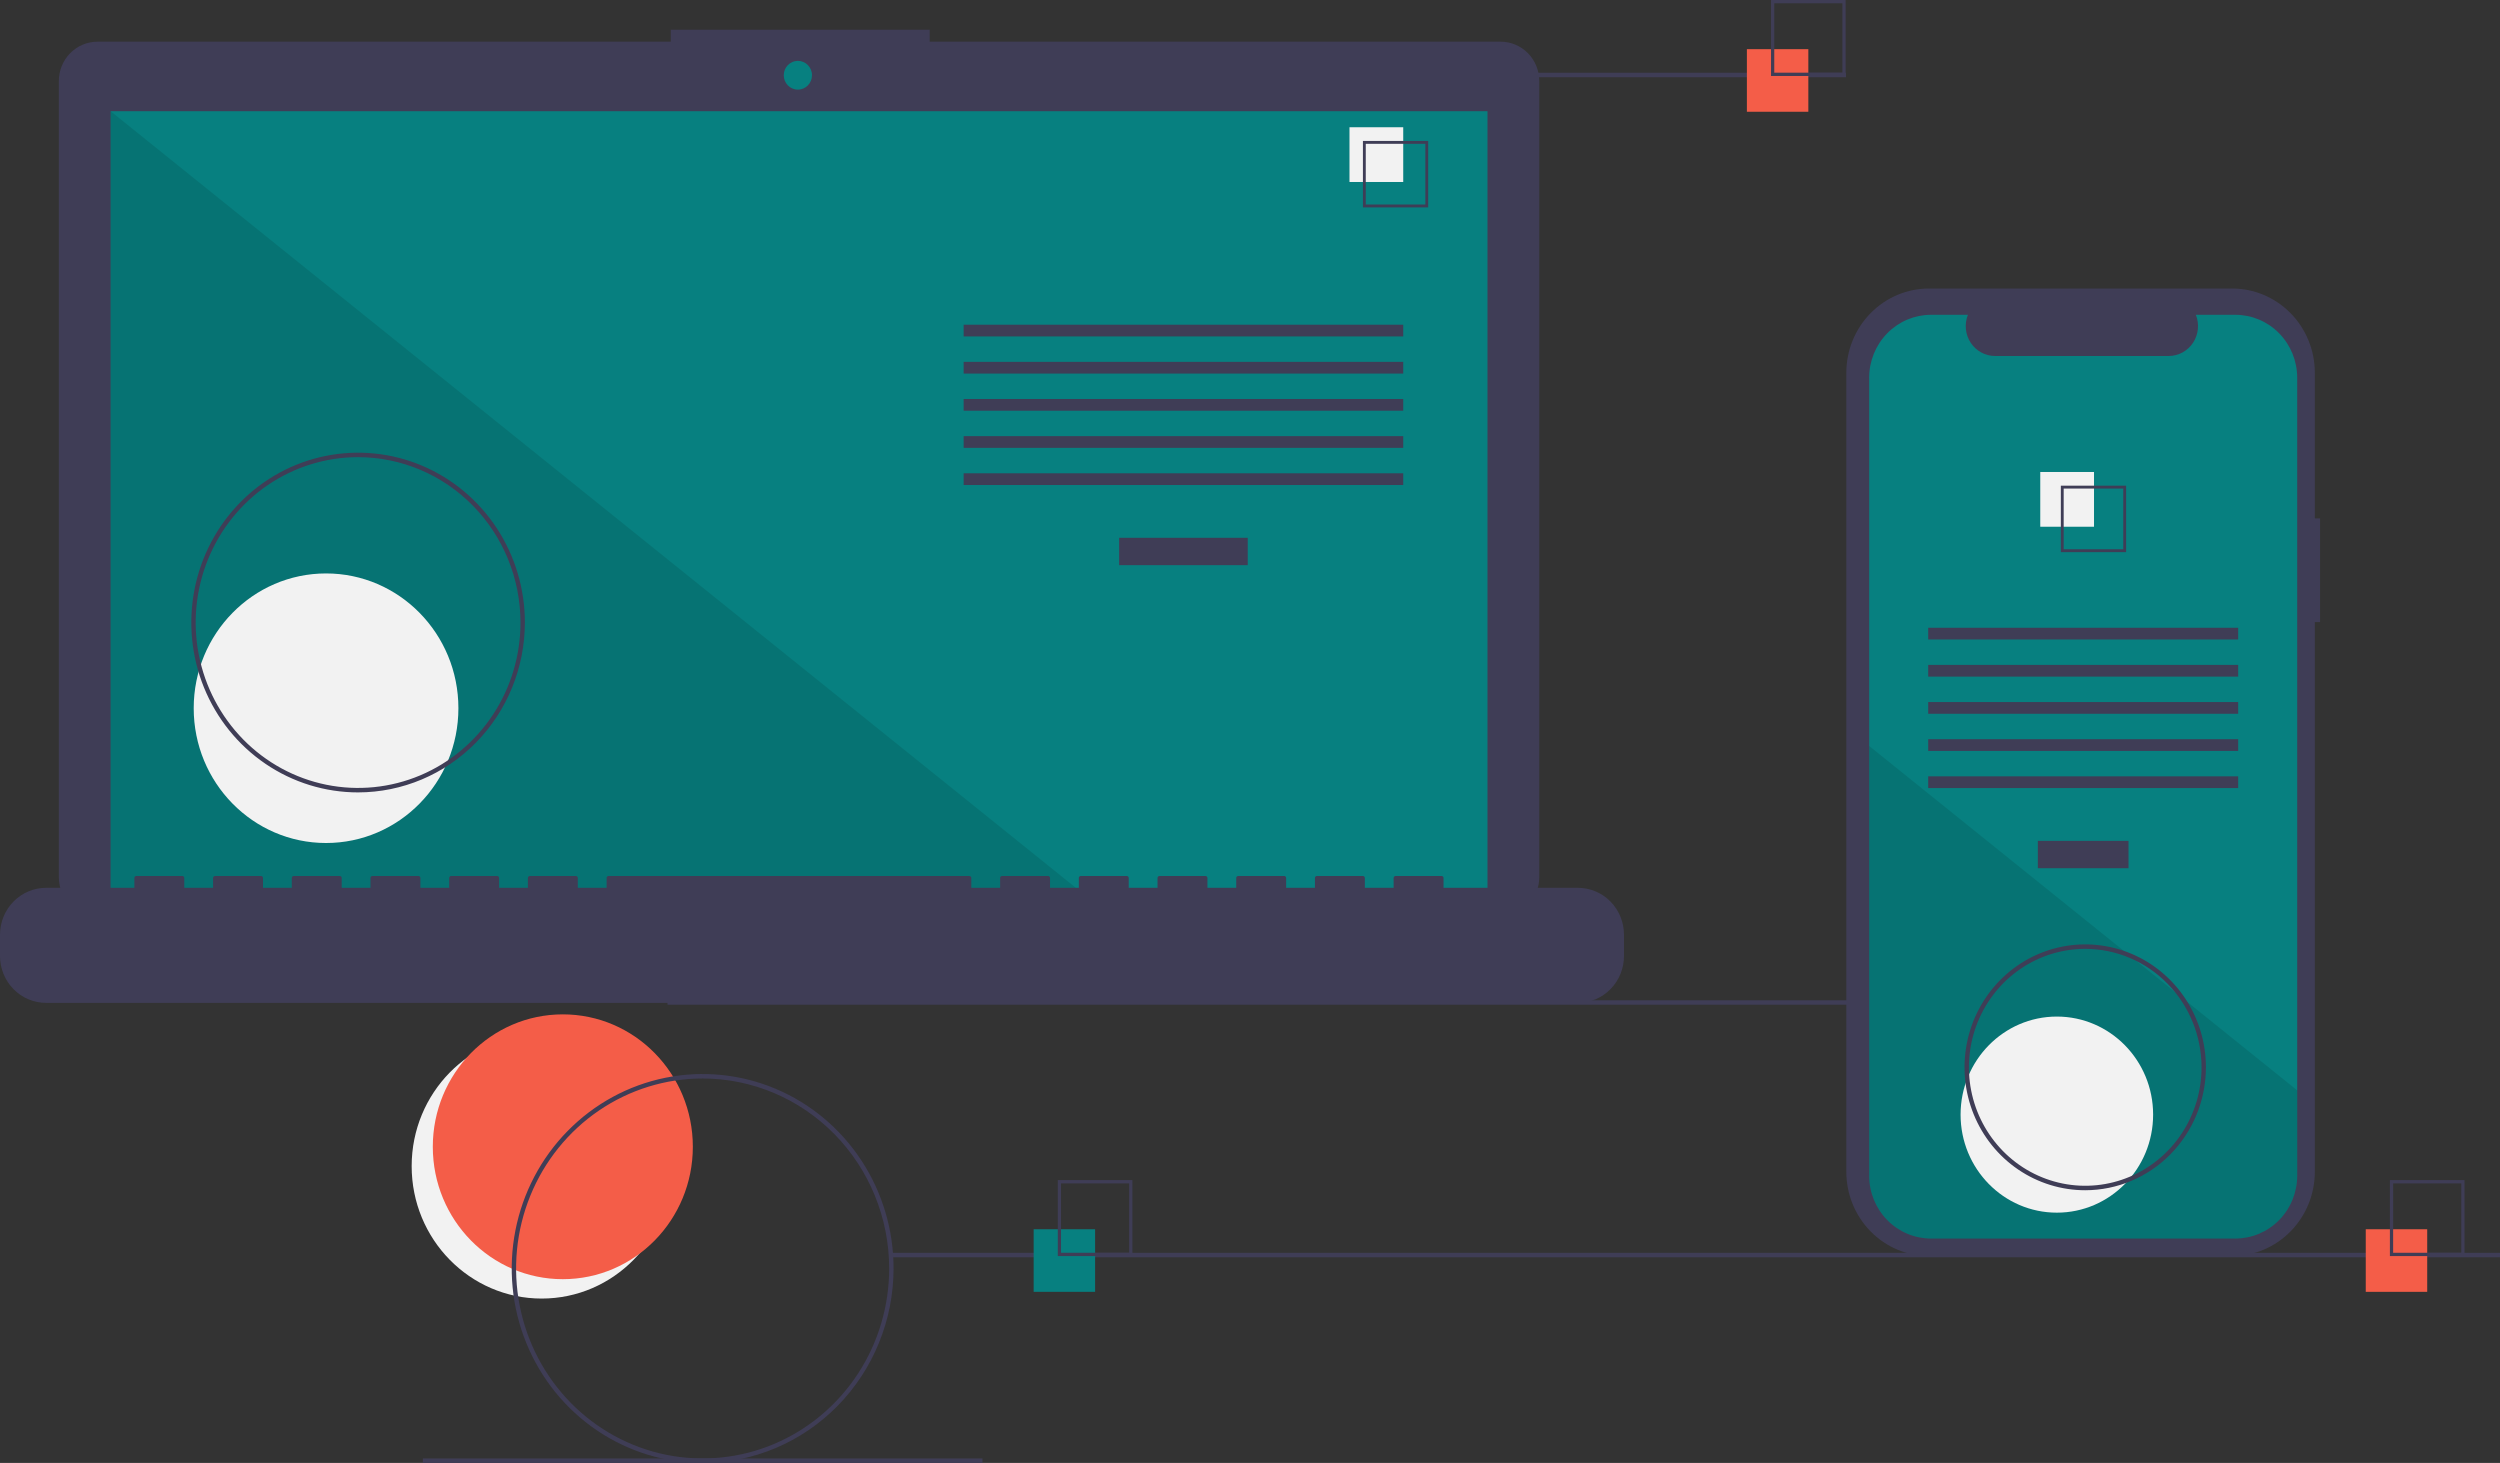 <svg width="728" height="426" viewBox="0 0 728 426" fill="none" xmlns="http://www.w3.org/2000/svg">
<rect x="0" y="0" width="728" height="426" fill="#333333" stroke="none"/>
<g clip-path="url(#clip0_99_1298)">
<path d="M157.737 378.141C178.647 378.141 195.598 360.878 195.598 339.583C195.598 318.288 178.647 301.025 157.737 301.025C136.828 301.025 119.877 318.288 119.877 339.583C119.877 360.878 136.828 378.141 157.737 378.141Z" fill="#F2F2F2"/>
<path d="M163.894 372.498C184.803 372.498 201.754 355.235 201.754 333.94C201.754 312.646 184.803 295.383 163.894 295.383C142.984 295.383 126.033 312.646 126.033 333.94C126.033 355.235 142.984 372.498 163.894 372.498Z" fill="#F45D48"/>
<path d="M662.816 291.277H194.384V292.579H662.816V291.277Z" fill="#3F3D56"/>
<path d="M436.986 12.139H270.721V8.65H195.331V12.139H28.381C26.904 12.139 25.441 12.436 24.077 13.011C22.712 13.587 21.473 14.431 20.428 15.494C19.384 16.558 18.556 17.82 17.99 19.21C17.425 20.6 17.134 22.089 17.134 23.593V255.455C17.134 258.493 18.319 261.406 20.428 263.554C22.537 265.702 25.398 266.909 28.381 266.909H436.986C439.968 266.909 442.829 265.702 444.938 263.554C447.047 261.406 448.232 258.493 448.232 255.455V23.593C448.232 22.089 447.941 20.6 447.376 19.21C446.811 17.82 445.982 16.558 444.938 15.494C443.894 14.431 442.654 13.587 441.289 13.011C439.925 12.436 438.462 12.139 436.986 12.139Z" fill="#3F3D56"/>
<path d="M433.154 32.382H32.212V262.721H433.154V32.382Z" fill="#078080"/>
<path d="M232.34 26.099C234.612 26.099 236.453 24.224 236.453 21.912C236.453 19.599 234.612 17.724 232.34 17.724C230.069 17.724 228.228 19.599 228.228 21.912C228.228 24.224 230.069 26.099 232.34 26.099Z" fill="#078080"/>
<path opacity="0.1" d="M318.492 262.721H32.212V32.382L318.492 262.721Z" fill="black"/>
<path d="M94.948 245.484C116.233 245.484 133.487 227.911 133.487 206.234C133.487 184.557 116.233 166.985 94.948 166.985C73.663 166.985 56.408 184.557 56.408 206.234C56.408 227.911 73.663 245.484 94.948 245.484Z" fill="#F2F2F2"/>
<path d="M363.343 156.605H325.891V164.575H363.343V156.605Z" fill="#3F3D56"/>
<path d="M408.621 94.553H280.613V97.969H408.621V94.553Z" fill="#3F3D56"/>
<path d="M408.621 105.369H280.613V108.785H408.621V105.369Z" fill="#3F3D56"/>
<path d="M408.621 116.186H280.613V119.601H408.621V116.186Z" fill="#3F3D56"/>
<path d="M408.621 127.002H280.613V130.418H408.621V127.002Z" fill="#3F3D56"/>
<path d="M408.621 137.819H280.613V141.234H408.621V137.819Z" fill="#3F3D56"/>
<path d="M408.621 37.055H392.97V52.995H408.621V37.055Z" fill="#F2F2F2"/>
<path d="M415.888 60.395H396.883V41.04H415.888V60.395ZM397.709 59.554H415.062V41.881H397.709V59.554Z" fill="#3F3D56"/>
<path d="M459.49 258.533H420.36V255.661C420.36 255.587 420.346 255.513 420.318 255.444C420.29 255.375 420.249 255.312 420.197 255.259C420.145 255.206 420.083 255.164 420.015 255.136C419.947 255.107 419.875 255.092 419.801 255.092H406.386C406.312 255.092 406.239 255.107 406.172 255.136C406.104 255.164 406.042 255.206 405.99 255.259C405.938 255.312 405.897 255.375 405.869 255.444C405.841 255.513 405.827 255.587 405.827 255.661V258.533H397.442V255.661C397.442 255.587 397.427 255.513 397.399 255.444C397.371 255.375 397.33 255.312 397.278 255.259C397.226 255.206 397.164 255.164 397.097 255.136C397.029 255.107 396.956 255.092 396.883 255.092H383.467C383.394 255.092 383.321 255.107 383.253 255.136C383.185 255.164 383.124 255.206 383.072 255.259C383.02 255.312 382.979 255.375 382.951 255.444C382.922 255.513 382.908 255.587 382.908 255.661V258.533H374.523V255.661C374.523 255.587 374.509 255.513 374.481 255.444C374.453 255.375 374.411 255.312 374.359 255.259C374.308 255.206 374.246 255.164 374.178 255.136C374.11 255.107 374.038 255.092 373.964 255.092H360.548C360.475 255.092 360.402 255.107 360.335 255.136C360.267 255.164 360.205 255.206 360.153 255.259C360.101 255.312 360.06 255.375 360.032 255.444C360.004 255.513 359.989 255.587 359.989 255.661V258.533H351.605V255.661C351.605 255.587 351.59 255.513 351.562 255.444C351.534 255.375 351.493 255.312 351.441 255.259C351.389 255.206 351.327 255.164 351.259 255.136C351.192 255.107 351.119 255.092 351.046 255.092H337.63C337.556 255.092 337.484 255.107 337.416 255.136C337.348 255.164 337.286 255.206 337.235 255.259C337.183 255.312 337.141 255.375 337.113 255.444C337.085 255.513 337.071 255.587 337.071 255.661V258.533H328.686V255.661C328.686 255.587 328.672 255.513 328.643 255.444C328.615 255.375 328.574 255.312 328.522 255.259C328.47 255.206 328.409 255.164 328.341 255.136C328.273 255.107 328.2 255.092 328.127 255.092H314.711C314.638 255.092 314.565 255.107 314.497 255.136C314.43 255.164 314.368 255.206 314.316 255.259C314.264 255.312 314.223 255.375 314.195 255.444C314.167 255.513 314.152 255.587 314.152 255.661V258.533H305.767V255.661C305.767 255.587 305.753 255.513 305.725 255.444C305.697 255.375 305.656 255.312 305.604 255.259C305.552 255.206 305.49 255.164 305.422 255.136C305.355 255.107 305.282 255.092 305.208 255.092H291.793C291.719 255.092 291.647 255.107 291.579 255.136C291.511 255.164 291.449 255.206 291.397 255.259C291.345 255.312 291.304 255.375 291.276 255.444C291.248 255.513 291.234 255.587 291.234 255.661V258.533H282.849V255.661C282.849 255.587 282.834 255.513 282.806 255.444C282.778 255.375 282.737 255.312 282.685 255.259C282.633 255.206 282.572 255.164 282.504 255.136C282.436 255.107 282.363 255.092 282.29 255.092H177.2C177.126 255.092 177.054 255.107 176.986 255.136C176.918 255.164 176.856 255.206 176.804 255.259C176.753 255.312 176.711 255.375 176.683 255.444C176.655 255.513 176.641 255.587 176.641 255.661V258.533H168.256V255.661C168.256 255.587 168.241 255.513 168.213 255.444C168.185 255.375 168.144 255.312 168.092 255.259C168.04 255.206 167.979 255.164 167.911 255.136C167.843 255.107 167.77 255.092 167.697 255.092H154.281C154.208 255.092 154.135 255.107 154.067 255.136C153.999 255.164 153.938 255.206 153.886 255.259C153.834 255.312 153.793 255.375 153.765 255.444C153.737 255.513 153.722 255.587 153.722 255.661V258.533H145.337V255.661C145.337 255.587 145.323 255.513 145.295 255.444C145.267 255.375 145.226 255.312 145.174 255.259C145.122 255.206 145.06 255.164 144.992 255.136C144.924 255.107 144.852 255.092 144.778 255.092H131.363C131.289 255.092 131.216 255.107 131.149 255.136C131.081 255.164 131.019 255.206 130.967 255.259C130.915 255.312 130.874 255.375 130.846 255.444C130.818 255.513 130.804 255.587 130.804 255.661V258.533H122.419V255.661C122.419 255.587 122.404 255.513 122.376 255.444C122.348 255.375 122.307 255.312 122.255 255.259C122.203 255.206 122.142 255.164 122.074 255.136C122.006 255.107 121.933 255.092 121.86 255.092H108.444C108.371 255.092 108.298 255.107 108.23 255.136C108.162 255.164 108.101 255.206 108.049 255.259C107.997 255.312 107.956 255.375 107.928 255.444C107.899 255.513 107.885 255.587 107.885 255.661V258.533H99.5V255.661C99.5 255.587 99.486 255.513 99.458 255.444C99.43 255.375 99.388 255.312 99.337 255.259C99.285 255.206 99.223 255.164 99.155 255.136C99.087 255.107 99.015 255.092 98.941 255.092H85.525C85.452 255.092 85.379 255.107 85.311 255.136C85.244 255.164 85.182 255.206 85.13 255.259C85.078 255.312 85.037 255.375 85.009 255.444C84.981 255.513 84.966 255.587 84.966 255.661V258.533H76.582V255.661C76.582 255.587 76.567 255.513 76.539 255.444C76.511 255.375 76.47 255.312 76.418 255.259C76.366 255.206 76.304 255.164 76.237 255.136C76.169 255.107 76.096 255.092 76.023 255.092H62.607C62.533 255.092 62.461 255.107 62.393 255.136C62.325 255.164 62.264 255.206 62.212 255.259C62.16 255.312 62.118 255.375 62.09 255.444C62.062 255.513 62.048 255.587 62.048 255.661V258.533H53.663V255.661C53.663 255.587 53.649 255.513 53.62 255.444C53.592 255.375 53.551 255.312 53.499 255.259C53.447 255.206 53.386 255.164 53.318 255.136C53.25 255.107 53.177 255.092 53.104 255.092H39.688C39.615 255.092 39.542 255.107 39.474 255.136C39.407 255.164 39.345 255.206 39.293 255.259C39.241 255.312 39.2 255.375 39.172 255.444C39.144 255.513 39.129 255.587 39.129 255.661V258.533H13.416C9.858 258.533 6.445 259.972 3.929 262.534C1.413 265.097 3.38979e-06 268.572 0 272.196V278.374C1.01694e-05 281.997 1.413 285.472 3.929 288.035C6.445 290.597 9.858 292.036 13.416 292.036H459.49C463.048 292.036 466.46 290.597 468.976 288.035C471.492 285.472 472.905 281.997 472.905 278.374V272.196C472.905 268.572 471.492 265.097 468.976 262.534C466.46 259.972 463.048 258.533 459.49 258.533Z" fill="#3F3D56"/>
<path d="M104.276 230.749C94.671 230.749 85.28 227.848 77.293 222.413C69.306 216.978 63.081 209.253 59.405 200.215C55.729 191.176 54.767 181.231 56.641 171.636C58.515 162.041 63.141 153.227 69.933 146.31C76.726 139.392 85.38 134.681 94.801 132.773C104.223 130.864 113.988 131.844 122.863 135.587C131.738 139.331 139.323 145.671 144.66 153.805C149.997 161.94 152.845 171.503 152.845 181.286C152.831 194.4 147.709 206.972 138.604 216.245C129.498 225.518 117.153 230.734 104.276 230.749ZM104.276 133.124C94.923 133.124 85.78 135.949 78.003 141.241C70.226 146.533 64.165 154.055 60.586 162.855C57.006 171.655 56.07 181.339 57.895 190.682C59.719 200.024 64.223 208.606 70.837 215.341C77.451 222.077 85.877 226.664 95.05 228.522C104.224 230.381 113.733 229.427 122.374 225.782C131.015 222.136 138.401 215.963 143.597 208.043C148.793 200.123 151.567 190.811 151.567 181.286C151.553 168.517 146.566 156.275 137.7 147.246C128.835 138.217 116.814 133.138 104.276 133.124Z" fill="#3F3D56"/>
<path d="M537.56 21.18H374.599V22.482H537.56V21.18Z" fill="#3F3D56"/>
<path d="M728 364.822H259.568V366.123H728V364.822Z" fill="#3F3D56"/>
<path d="M286.089 424.698H123.129V426H286.089V424.698Z" fill="#3F3D56"/>
<path d="M318.892 357.959H300.998V376.183H318.892V357.959Z" fill="#078080"/>
<path d="M329.756 365.77H308.028V343.641H329.756V365.77ZM308.972 364.807H328.811V344.603H308.972V364.807Z" fill="#3F3D56"/>
<path d="M526.587 14.318H508.693V32.542H526.587V14.318Z" fill="#F45D48"/>
<path d="M537.45 22.128H515.722V0H537.45V22.128ZM516.667 21.166H536.506V0.962H516.667V21.166Z" fill="#3F3D56"/>
<path d="M706.802 357.959H688.908V376.183H706.802V357.959Z" fill="#F45D48"/>
<path d="M717.666 365.77H695.938V343.641H717.666V365.77ZM696.882 364.807H716.721V344.603H696.882V364.807Z" fill="#3F3D56"/>
<path d="M675.597 150.967H674.077V108.557C674.077 105.334 673.454 102.142 672.243 99.164C671.031 96.186 669.256 93.48 667.018 91.201C664.78 88.922 662.123 87.114 659.199 85.88C656.275 84.647 653.141 84.012 649.976 84.012H561.751C558.586 84.012 555.452 84.647 552.528 85.88C549.604 87.114 546.947 88.922 544.709 91.201C542.471 93.48 540.695 96.186 539.484 99.164C538.273 102.142 537.65 105.334 537.65 108.557V341.219C537.65 344.442 538.273 347.634 539.484 350.612C540.695 353.59 542.471 356.296 544.709 358.575C546.947 360.854 549.604 362.662 552.528 363.896C555.452 365.129 558.586 365.764 561.751 365.764H649.976C653.141 365.764 656.275 365.129 659.199 363.896C662.123 362.662 664.78 360.854 667.018 358.575C669.256 356.296 671.031 353.59 672.243 350.612C673.454 347.634 674.077 344.442 674.077 341.219V181.154H675.597V150.967Z" fill="#3F3D56"/>
<path d="M668.945 110V342.322C668.946 347.184 667.05 351.846 663.675 355.285C660.3 358.723 655.722 360.655 650.949 360.656H562.298C557.525 360.655 552.947 358.723 549.572 355.285C546.197 351.846 544.301 347.184 544.302 342.322V110C544.303 105.139 546.199 100.478 549.574 97.041C552.949 93.604 557.526 91.673 562.298 91.672H573.054C572.524 92.995 572.322 94.429 572.466 95.849C572.609 97.27 573.093 98.633 573.875 99.818C574.658 101.003 575.714 101.974 576.951 102.645C578.189 103.316 579.57 103.667 580.972 103.667H631.515C632.917 103.667 634.298 103.316 635.535 102.645C636.773 101.974 637.829 101.003 638.611 99.818C639.393 98.633 639.877 97.27 640.021 95.849C640.164 94.429 639.962 92.995 639.433 91.672H650.949C655.721 91.673 660.298 93.604 663.673 97.041C667.048 100.478 668.944 105.139 668.945 110Z" fill="#078080"/>
<path d="M619.828 244.856H593.419V252.826H619.828V244.856Z" fill="#3F3D56"/>
<path d="M651.754 182.803H561.493V186.219H651.754V182.803Z" fill="#3F3D56"/>
<path d="M651.754 193.62H561.493V197.036H651.754V193.62Z" fill="#3F3D56"/>
<path d="M651.754 204.436H561.493V207.852H651.754V204.436Z" fill="#3F3D56"/>
<path d="M651.754 215.253H561.493V218.669H651.754V215.253Z" fill="#3F3D56"/>
<path d="M651.754 226.069H561.493V229.485H651.754V226.069Z" fill="#3F3D56"/>
<path d="M609.776 137.443H594.125V153.383H609.776V137.443Z" fill="#F2F2F2"/>
<path d="M600.116 141.429V160.785H619.122V141.429H600.116ZM618.298 159.945H600.941V142.268H618.298V159.945Z" fill="#3F3D56"/>
<path opacity="0.1" d="M668.945 317.512V342.322C668.946 347.184 667.05 351.847 663.675 355.285C660.3 358.723 655.722 360.655 650.949 360.656H562.298C557.525 360.655 552.947 358.723 549.572 355.285C546.197 351.847 544.301 347.184 544.302 342.322V217.225L618.989 277.317L620.267 278.345L634.161 289.52L635.458 290.568L668.945 317.512Z" fill="black"/>
<path d="M598.955 353.127C614.437 353.127 626.989 340.344 626.989 324.576C626.989 308.808 614.437 296.025 598.955 296.025C583.472 296.025 570.92 308.808 570.92 324.576C570.92 340.344 583.472 353.127 598.955 353.127Z" fill="#F2F2F2"/>
<path d="M204.609 426C193.613 426 182.863 422.679 173.72 416.457C164.577 410.236 157.451 401.392 153.243 391.046C149.035 380.699 147.934 369.315 150.079 358.331C152.224 347.347 157.52 337.258 165.295 329.339C173.071 321.42 182.977 316.027 193.762 313.843C204.547 311.658 215.726 312.779 225.886 317.065C236.045 321.35 244.728 328.608 250.837 337.919C256.947 347.231 260.207 358.178 260.207 369.377C260.191 384.389 254.328 398.782 243.905 409.397C233.482 420.012 219.35 425.983 204.609 426ZM204.609 314.056C193.866 314.056 183.363 317.301 174.43 323.38C165.497 329.458 158.535 338.098 154.424 348.207C150.312 358.316 149.237 369.439 151.333 380.17C153.429 390.901 158.602 400.758 166.199 408.495C173.796 416.232 183.475 421.501 194.012 423.635C204.549 425.77 215.471 424.674 225.397 420.487C235.322 416.3 243.806 409.21 249.775 400.112C255.743 391.015 258.929 380.319 258.929 369.377C258.913 354.71 253.185 340.649 243.001 330.278C232.818 319.907 219.011 314.073 204.609 314.056Z" fill="#3F3D56"/>
<path d="M607.218 346.598C600.266 346.598 593.47 344.499 587.69 340.565C581.91 336.632 577.405 331.041 574.745 324.501C572.085 317.96 571.389 310.762 572.745 303.819C574.101 296.875 577.448 290.497 582.364 285.491C587.28 280.484 593.542 277.075 600.361 275.694C607.179 274.313 614.246 275.022 620.668 277.731C627.091 280.44 632.58 285.028 636.443 290.915C640.305 296.802 642.366 303.722 642.366 310.802C642.356 320.292 638.649 329.391 632.06 336.102C625.47 342.813 616.536 346.587 607.218 346.598ZM607.218 276.308C600.519 276.308 593.97 278.331 588.4 282.121C582.83 285.911 578.489 291.299 575.926 297.602C573.362 303.905 572.691 310.84 573.998 317.532C575.305 324.223 578.531 330.369 583.268 335.193C588.005 340.017 594.04 343.303 600.61 344.634C607.18 345.965 613.99 345.281 620.179 342.671C626.368 340.06 631.658 335.639 635.38 329.966C639.101 324.294 641.088 317.624 641.088 310.802C641.078 301.657 637.506 292.889 631.156 286.422C624.807 279.956 616.198 276.318 607.218 276.308Z" fill="#3F3D56"/>
</g>
<defs>
<clipPath id="clip0_99_1298">
<rect width="728" height="426" fill="white"/>
</clipPath>
</defs>
</svg>
